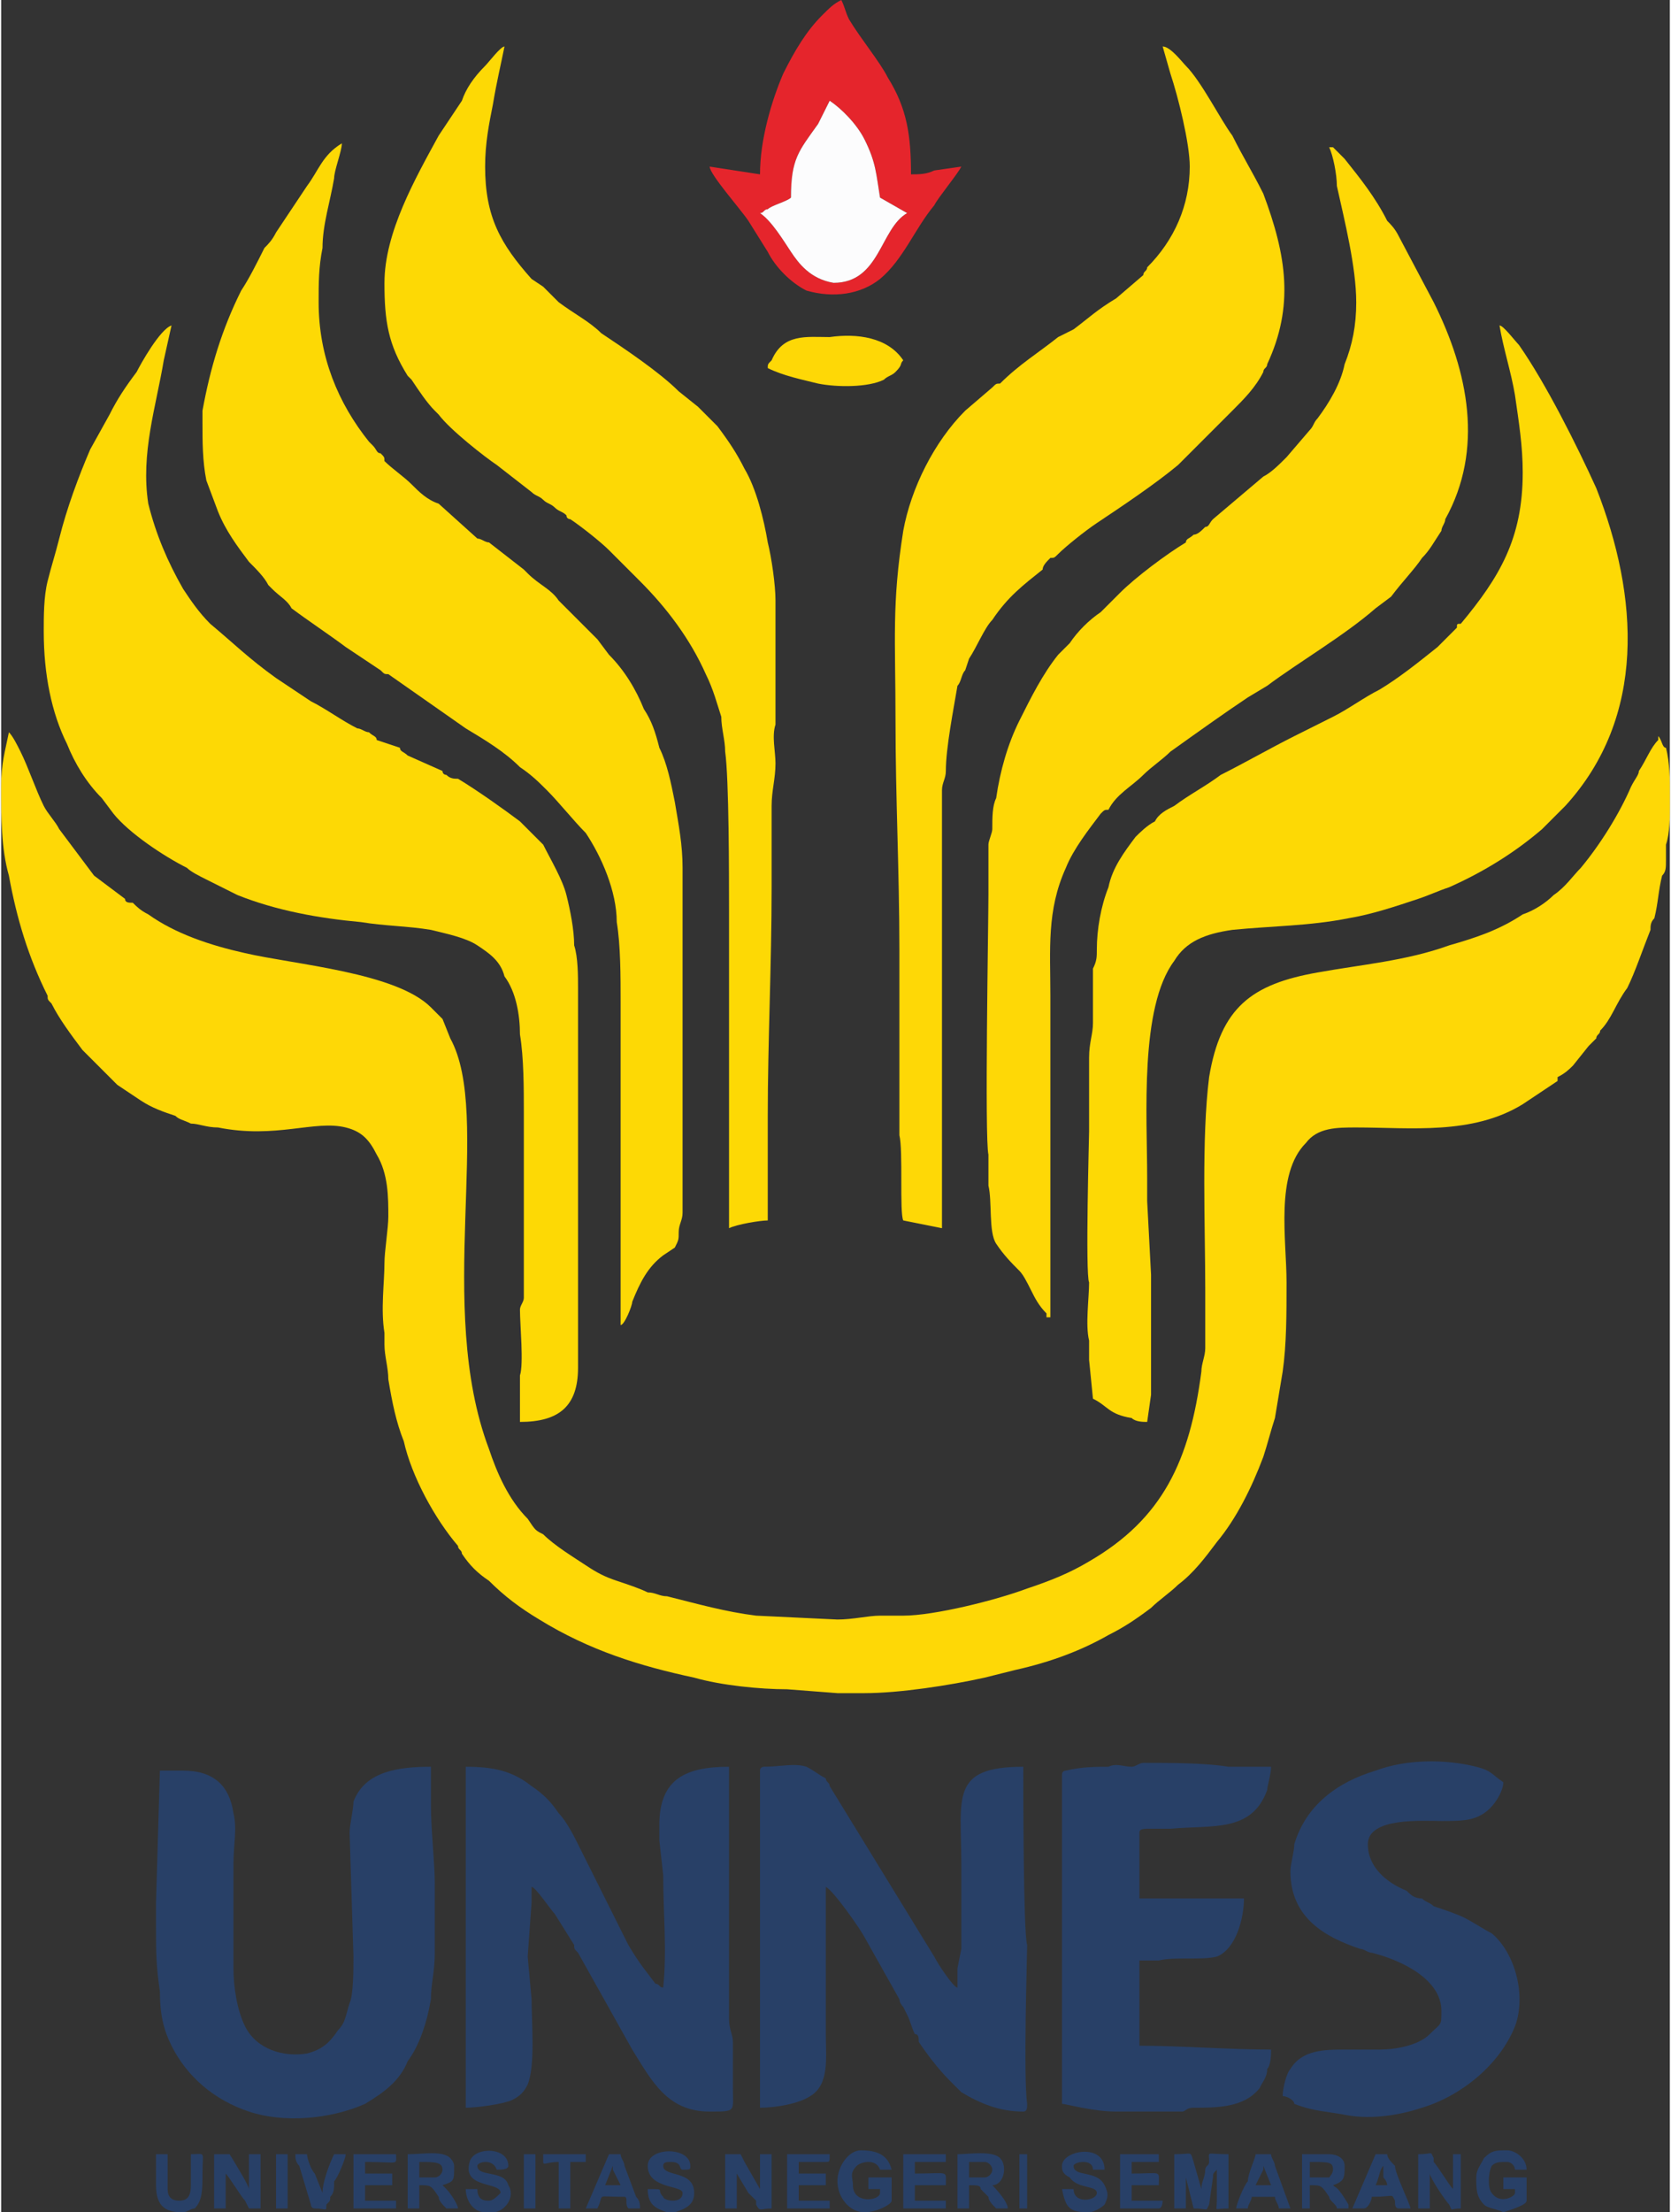 <?xml version="1.0" encoding="UTF-8"?>
<!DOCTYPE svg PUBLIC "-//W3C//DTD SVG 1.1//EN" "http://www.w3.org/Graphics/SVG/1.1/DTD/svg11.dtd">
<!-- Creator: CorelDRAW X8 -->
<svg xmlns="http://www.w3.org/2000/svg" xml:space="preserve" width="1805px" height="2388px" version="1.1" style="shape-rendering:geometricPrecision; text-rendering:geometricPrecision; image-rendering:optimizeQuality; fill-rule:evenodd; clip-rule:evenodd"
viewBox="0 0 431 571"
 xmlns:xlink="http://www.w3.org/1999/xlink">
 <rect x="0" y="0" width="431" height="571" fill="#333333" stroke="none"/>
 <defs>
  <style type="text/css">
   <![CDATA[
    .fil2 {fill:#284067}
    .fil5 {fill:#7787A0}
    .fil3 {fill:#E5252C}
    .fil4 {fill:#FCFCFD}
    .fil1 {fill:#FDD905}
    .fil0 {fill:#FED806}
   ]]>
  </style>
 </defs>
 <g id="Layer_x0020_1">
  <g id="_3010396381472">
   <path class="fil0" d="M0 203c0,8 0,16 2,23 2,11 5,21 10,31 0,1 0,1 1,2 2,4 5,8 8,12l9 9 6 4c3,2 6,3 9,4 1,1 2,1 4,2 2,0 4,1 7,1 15,3 25,-2 33,0 4,1 6,3 8,7 3,5 3,11 3,16 0,3 -1,9 -1,12 0,5 -1,12 0,18 0,1 0,1 0,3 0,3 1,6 1,9 1,6 2,11 4,16 2,9 8,20 14,27 0,1 1,1 1,2 2,3 4,5 7,7 4,4 8,7 13,10 13,8 26,12 40,15 7,2 17,3 24,3l13 1c2,0 2,0 4,0 1,0 2,0 3,0 9,0 22,-2 31,-4l8 -2c9,-2 17,-5 24,-9 4,-2 7,-4 11,-7 2,-2 5,-4 7,-6 4,-3 7,-7 10,-11 5,-6 9,-14 12,-22 1,-3 2,-7 3,-10l2 -12c1,-7 1,-15 1,-23 0,-11 -3,-28 5,-36 3,-4 8,-4 13,-4 14,0 30,2 43,-6 3,-2 6,-4 9,-6 0,0 0,0 0,-1 2,-1 3,-2 4,-3l4 -5c1,-1 1,-1 2,-2 0,-1 1,-1 1,-2 3,-3 4,-7 7,-11 2,-4 4,-10 6,-15 0,-1 0,-2 1,-3 1,-4 1,-7 2,-11 1,-1 1,-2 1,-4 0,-1 0,-2 0,-4 1,-3 1,-7 1,-10l0 -3c0,-4 0,-8 -1,-12 -1,0 -1,-2 -2,-3 0,0 0,0 0,1 -2,2 -3,5 -5,8 0,1 -1,2 -2,4 -3,7 -8,15 -13,21 -2,2 -4,5 -7,7 -2,2 -5,4 -8,5 -6,4 -12,6 -19,8 -11,4 -23,5 -34,7 -17,3 -25,9 -28,27 -2,16 -1,38 -1,55 0,4 0,8 0,13 0,1 0,1 0,2 0,2 -1,4 -1,6 -3,23 -10,38 -29,49 -5,3 -10,5 -16,7 -8,3 -24,7 -32,7 -2,0 -4,0 -6,0 -3,0 -7,1 -11,1l-21 -1c-8,-1 -15,-3 -23,-5 -2,0 -3,-1 -5,-1 -2,-1 -5,-2 -8,-3 -3,-1 -5,-2 -8,-4 -3,-2 -8,-5 -11,-8 -2,-1 -2,-1 -4,-4 -5,-5 -8,-12 -10,-18 -14,-37 1,-86 -10,-106l-2 -5c-1,-1 -2,-2 -3,-3 -9,-9 -35,-11 -48,-14 -9,-2 -18,-5 -25,-10 -2,-1 -3,-2 -4,-3 -1,0 -2,0 -2,-1l-8 -6c-3,-4 -6,-8 -9,-12 -1,-2 -3,-4 -4,-6 -2,-4 -4,-10 -6,-14 -1,-2 -2,-4 -3,-5 -1,5 -2,8 -2,14z"/>
   <path class="fil1" d="M393 122c0,17 -6,27 -16,39 -1,0 -1,0 -1,1l-5 5c-5,4 -10,8 -15,11 -4,2 -8,5 -12,7l-10 5c-6,3 -13,7 -19,10 -4,3 -8,5 -12,8 -2,1 -4,2 -5,4 -2,1 -4,3 -5,4 -3,4 -6,8 -7,13 -2,5 -3,11 -3,16 0,2 0,3 -1,5l0 14c0,3 -1,5 -1,9 0,2 0,3 0,4l0 7c0,3 0,5 0,8 0,1 -1,37 0,39 0,4 -1,11 0,15 0,2 0,4 0,5l1 10c4,2 4,4 10,5 1,1 3,1 4,1l1 -7c0,-2 0,-3 0,-4 0,-2 0,-19 0,-20 0,-2 0,-4 0,-7l-1 -19c0,-1 0,-2 0,-3 0,-2 0,-2 0,-3 0,-16 -2,-44 7,-56 3,-5 8,-7 15,-8 10,-1 20,-1 30,-3 6,-1 12,-3 18,-5 3,-1 5,-2 8,-3 9,-4 17,-9 24,-15l5 -5c0,0 0,0 0,0l1 -1c21,-23 19,-54 8,-82 -5,-11 -13,-27 -20,-37 -1,-1 -4,-5 -5,-5 1,6 3,12 4,18 1,7 2,13 2,20z"/>
   <path class="fil1" d="M11 163c0,11 2,21 6,29 2,5 5,10 9,14l3 4c4,5 13,11 19,14 1,1 3,2 5,3l8 4c10,4 21,6 32,7 6,1 12,1 18,2 4,1 9,2 12,4 3,2 6,4 7,8 3,4 4,10 4,15 1,6 1,14 1,20 0,1 0,2 0,3 0,13 0,25 0,37 0,1 0,2 0,4 0,1 0,2 0,4 0,1 -1,2 -1,3 0,4 1,14 0,17l0 12c10,0 15,-4 15,-14l0 -98c0,-3 0,-8 -1,-11 0,-4 -1,-9 -2,-13 -1,-4 -4,-9 -6,-13l-6 -6c-4,-3 -11,-8 -16,-11 -1,0 -2,0 -3,-1 0,0 -1,0 -1,-1l-9 -4c-1,-1 -2,-1 -2,-2l-6 -2c0,-1 -1,-1 -2,-2 -1,0 -2,-1 -3,-1 -4,-2 -8,-5 -12,-7 -3,-2 -6,-4 -9,-6 -7,-5 -11,-9 -17,-14 -3,-3 -5,-6 -7,-9 -4,-7 -7,-14 -9,-22 -2,-13 2,-25 4,-37l2 -9c-3,1 -8,10 -9,12 -3,4 -5,7 -7,11l-5 9c-3,7 -6,15 -8,23 -1,4 -2,7 -3,11 -1,4 -1,9 -1,13z"/>
   <path class="fil1" d="M52 109c0,5 0,10 1,15l3 8c2,5 5,9 8,13 0,0 0,0 0,0 2,2 4,4 5,6l1 1c2,2 4,3 5,5 4,3 10,7 14,10l9 6c1,1 1,1 2,1l20 14c5,3 10,6 14,10 3,2 5,4 7,6 3,3 7,8 10,11 4,6 8,15 8,23 1,6 1,14 1,21 0,14 0,27 0,41 0,14 0,28 0,42 1,0 3,-5 3,-6 2,-5 4,-9 8,-12l3 -2c1,-2 1,-2 1,-4 0,-2 1,-3 1,-5 0,-2 0,-3 0,-4 0,-4 0,-7 0,-10l0 -29c0,-2 0,-3 0,-5 0,-1 0,-2 0,-4l0 -14c0,-2 0,-3 0,-4 0,-3 0,-6 0,-9 0,-4 0,-6 0,-10 0,-6 -1,-11 -2,-17 -1,-5 -2,-10 -4,-14 -1,-4 -2,-7 -4,-10 -2,-5 -5,-10 -9,-14l-3 -4c0,0 0,0 -1,-1 -3,-3 -6,-6 -9,-9 -2,-3 -5,-4 -8,-7 0,0 0,0 -1,-1l-9 -7c-1,0 -2,-1 -3,-1l-10 -9c-3,-1 -5,-3 -7,-5 -2,-2 -5,-4 -7,-6 0,-1 0,-1 -1,-2 -1,0 -1,-1 -2,-2 0,0 -1,-1 -1,-1 -8,-10 -13,-22 -13,-36 0,-5 0,-9 1,-14 0,-6 2,-12 3,-18 0,-2 2,-7 2,-9 -5,3 -6,7 -9,11l-8 12c-1,2 -2,3 -3,4 -2,4 -4,8 -6,11 -5,10 -8,20 -10,31 0,1 0,2 0,3z"/>
   <path class="fil0" d="M350 78c0,6 -1,11 -3,16 -1,5 -4,10 -7,14 -1,1 -1,2 -2,3l-6 7c-2,2 -4,4 -6,5l-13 11c-1,1 -1,2 -2,2 -1,1 -2,2 -3,2 -1,1 -2,1 -2,2 -5,3 -13,9 -17,13 -1,1 -3,3 -5,5 -3,2 -6,5 -8,8l-3 3c-4,5 -7,11 -10,17 -3,6 -5,13 -6,20 -1,2 -1,5 -1,8 0,1 -1,3 -1,4l0 13c0,7 -1,63 0,67 0,3 0,6 0,8 1,4 0,12 2,15 2,3 4,5 6,7 1,1 2,3 3,5 1,2 2,4 4,6 0,1 0,1 0,1 1,0 0,0 1,0l0 -72c0,-4 0,-7 0,-11 0,-12 -1,-22 4,-33 2,-5 6,-10 9,-14 1,-1 1,-1 2,-1 2,-4 6,-6 9,-9 2,-2 5,-4 7,-6 7,-5 14,-10 20,-14l5 -3c8,-6 20,-13 28,-20l4 -3c3,-4 6,-7 8,-10 2,-2 3,-4 5,-7 0,-1 1,-2 1,-3 10,-18 6,-38 -3,-56l-9 -17c-1,-2 -2,-3 -3,-4 -3,-6 -7,-11 -11,-16 -1,-1 -1,-1 -2,-2 0,0 0,0 -1,-1 0,0 0,0 -1,0 1,2 2,7 2,10 2,9 5,21 5,30z"/>
   <path class="fil1" d="M99 73c0,10 1,16 6,24 1,1 1,1 1,1 2,3 4,6 6,8l1 1c3,4 12,11 15,13l9 7c1,1 2,1 3,2 1,1 2,1 3,2 1,1 2,1 3,2 0,1 1,1 1,1 3,2 8,6 10,8l8 8c7,7 13,15 17,24 2,4 3,8 4,11 0,3 1,6 1,9 1,7 1,32 1,41l0 61c0,7 0,14 0,21 2,-1 8,-2 10,-2 0,-2 0,-3 0,-5 0,-6 0,-11 0,-17l0 -5c0,-19 1,-39 1,-59 0,-3 0,-6 0,-10 0,-4 0,-7 0,-11 0,-4 1,-7 1,-11 0,-3 -1,-7 0,-10 0,-3 0,-15 0,-19 0,-3 0,-5 0,-8 0,-2 0,-3 0,-5 0,-4 -1,-11 -2,-15 -1,-6 -3,-14 -6,-19 -2,-4 -4,-7 -7,-11 -2,-2 -4,-4 -5,-5l-5 -4c-5,-5 -14,-11 -20,-15 -3,-3 -7,-5 -11,-8 -1,-1 -3,-3 -4,-4l-3 -2c-8,-9 -12,-16 -12,-29 0,-6 1,-11 2,-16 1,-6 2,-10 3,-15 -1,0 -4,4 -5,5 -3,3 -5,6 -6,9l-6 9c-6,11 -14,25 -14,38z"/>
   <path class="fil0" d="M307 43c0,10 -4,19 -11,26 0,1 -1,1 -1,2l-7 6c-5,3 -7,5 -11,8l-4 2c-5,4 -10,7 -15,12 -1,0 -1,0 -2,1l-7 6c-8,8 -14,20 -16,31 -3,19 -2,28 -2,49 0,20 1,39 1,59 0,2 0,3 0,5 0,4 0,7 0,11 0,4 0,7 0,11l0 19c0,1 0,1 0,2 1,4 0,20 1,22l10 2 0 -103c0,-4 0,-7 0,-10 0,-2 1,-3 1,-5 0,-6 2,-16 3,-22 1,-1 1,-3 2,-4l1 -3c2,-3 4,-8 6,-10 4,-6 8,-9 13,-13 0,-1 1,-2 2,-3 1,0 1,0 2,-1 2,-2 7,-6 10,-8 6,-4 15,-10 21,-15l5 -5 9 -9c3,-3 6,-6 8,-10 0,-1 1,-1 1,-2 7,-15 5,-28 -1,-44 -3,-6 -5,-9 -8,-15 -3,-4 -8,-14 -12,-18 -1,-1 -4,-5 -6,-5l2 7c2,6 5,18 5,24z"/>
   <path class="fil2" d="M120 544c3,0 10,-1 12,-2 2,-1 3,-2 4,-4 2,-5 1,-16 1,-22l-1 -11 1 -14c0,-1 0,-3 0,-4 1,0 5,6 6,7l5 8c0,1 0,1 1,2l14 25c5,8 9,16 20,16 7,0 6,0 6,-6 0,-4 0,-8 0,-12 0,-2 -1,-3 -1,-6l0 -65c-11,0 -18,3 -18,15 0,1 0,2 0,4l1 9c0,10 1,19 0,29 -1,0 -1,-1 -2,-1 -3,-4 -4,-5 -7,-10 -4,-8 -7,-14 -11,-22l-2 -4c-1,-2 -3,-6 -5,-8 -2,-3 -4,-5 -7,-7 -5,-4 -10,-5 -17,-5l0 88z"/>
   <path class="fil2" d="M196 457l0 87c4,0 10,-1 13,-3 5,-3 4,-10 4,-16 0,-5 0,-11 0,-17l0 -15c0,-2 0,-4 0,-6 2,1 9,11 10,13l9 16c0,0 0,1 1,2l1 2c1,2 1,3 2,5 1,0 1,1 1,2 2,3 5,7 8,10 1,1 2,2 3,3 5,3 10,5 16,5 1,0 1,-1 1,-2 -1,-7 0,-38 0,-41 -1,-3 -1,-41 -1,-46 -19,0 -16,8 -16,25 0,4 0,7 0,11 0,3 0,7 0,11l-1 5c0,2 0,4 0,5 -1,0 -5,-6 -6,-8l-27 -44c0,-1 -1,-1 -1,-2 -2,-1 -3,-2 -5,-3 -3,-1 -7,0 -11,0 0,0 -1,0 -1,1z"/>
   <path class="fil2" d="M60 508c0,-6 0,-16 0,-20 0,-1 0,-3 0,-4 0,-1 0,-2 0,-3 0,-5 1,-9 0,-13 -1,-7 -5,-11 -13,-11 -1,0 -1,0 -3,0l-3 0 -1 34c0,3 0,4 0,6 0,7 0,10 1,17 0,6 1,10 3,14 4,8 11,14 20,17 9,3 21,2 30,-2 5,-3 9,-6 11,-11 3,-4 5,-10 6,-16 0,-4 1,-7 1,-12 0,-1 0,-2 0,-2l0 -6c0,-3 0,-6 0,-10 0,-5 -1,-14 -1,-20 0,-3 0,-7 0,-10 -8,0 -17,1 -20,9 0,2 -1,6 -1,8l1 32c0,3 0,10 -1,12 -1,3 -1,5 -3,7 -2,3 -4,5 -8,6 -6,1 -13,-1 -16,-7 -2,-4 -3,-10 -3,-15z"/>
   <path class="fil2" d="M274 458l0 85c1,0 8,2 14,2l17 0c1,0 1,-1 3,-1 6,0 13,0 17,-5 1,-2 2,-3 2,-5 1,-1 1,-4 1,-5 -11,0 -23,-1 -34,-1l0 -22 5 0c4,-1 11,0 15,-1 5,-2 7,-10 7,-15l-27 0 0 -17c0,-1 1,-1 3,-1 1,0 1,0 2,0 2,0 2,0 3,0 11,-1 21,1 25,-10 0,-1 1,-4 1,-6l-7 0c-1,0 -3,0 -4,0 -6,-1 -15,-1 -22,-1 -1,0 -2,1 -3,1 -2,0 -4,-1 -6,0 -3,0 -7,0 -11,1 0,0 -1,0 -1,1z"/>
   <path class="fil2" d="M333 483c0,12 9,17 18,20 1,0 2,1 3,1 8,2 18,7 18,15 0,4 0,3 -3,6 -3,3 -9,4 -13,4l-7 0c-1,0 -1,0 -2,0 -5,0 -11,0 -14,5 -1,1 -2,5 -2,7 1,0 3,1 3,2 5,2 9,2 14,3 6,1 13,0 19,-2 10,-3 20,-11 24,-21 3,-8 0,-19 -6,-24 -2,-1 -5,-3 -7,-4 -2,-1 -5,-2 -8,-3 -1,-1 -2,-1 -3,-2 -2,0 -3,-1 -4,-2 -5,-2 -10,-6 -10,-12 0,-7 14,-6 19,-6 5,0 8,0 11,-2 3,-2 5,-6 5,-8 -3,-2 -3,-3 -7,-4 -8,-2 -18,-2 -26,1 -10,3 -18,9 -21,19 0,2 -1,5 -1,7z"/>
   <path class="fil3" d="M204 51c0,-10 2,-12 7,-19l3 -6c3,2 7,6 9,10 3,6 3,9 4,15l7 4c0,0 0,0 0,0 1,0 0,0 0,0 -7,4 -7,18 -19,18 -6,-1 -9,-5 -11,-8 -2,-3 -5,-8 -8,-10 1,0 1,-1 2,-1 1,-1 5,-2 6,-3zm-8 -6l-13 -2c0,2 8,11 10,14l5 8c2,4 6,8 10,10 7,2 14,1 19,-3 6,-5 9,-13 14,-19 1,-2 6,-8 7,-10l-7 1c-2,1 -4,1 -6,1 0,-10 -1,-17 -6,-25 -2,-4 -7,-10 -10,-15 -1,-2 -1,-3 -2,-5 -2,1 -3,2 -5,4 -4,4 -7,9 -10,15 -3,7 -6,17 -6,26z"/>
   <path class="fil4" d="M204 51c-1,1 -5,2 -6,3 -1,0 -1,1 -2,1 3,2 6,7 8,10 2,3 5,7 11,8 12,0 12,-14 19,-18 0,0 1,0 0,0 0,0 0,0 0,0l-7 -4c-1,-6 -1,-9 -4,-15 -2,-4 -6,-8 -9,-10l-3 6c-5,7 -7,9 -7,19z"/>
   <path class="fil0" d="M198 95c4,2 9,3 13,4 5,1 13,1 17,-1 1,-1 2,-1 3,-2 2,-2 1,-2 2,-3 -4,-6 -12,-7 -19,-6 -6,0 -12,-1 -15,6 -1,1 -1,1 -1,2z"/>
   <path class="fil2" d="M303 570l3 0 0 -10c0,0 0,0 0,0l0 1c0,1 0,1 0,1l2 8c4,0 3,1 4,-1l1 -7c0,-1 0,-1 1,-2l0 8c0,3 -1,2 3,2l0 -14c-6,0 -5,-1 -5,2 0,1 -1,1 -1,2 0,2 -1,3 -1,5l-2 -7c-1,-3 0,-2 -5,-2l0 14z"/>
   <path class="fil2" d="M254 562l-4 0 0 -4 4 0c1,0 2,1 2,2 0,1 -1,2 -2,2zm-7 8l3 0 0 -6c2,0 3,0 3,1 1,1 1,1 2,2 0,1 1,2 2,3l3 0c0,-2 -4,-6 -4,-6 3,0 4,-5 2,-7 -2,-2 -8,-1 -11,-1l0 14z"/>
   <path class="fil2" d="M112 562l-4 0 0 -4c4,0 6,0 6,2 0,1 -1,2 -2,2zm-7 8l3 0 0 -6c3,0 3,0 5,3 0,1 1,2 2,3l3 0c0,-1 -2,-4 -3,-5 0,0 -1,-1 -1,-1 3,-1 3,-1 3,-5 0,-1 -1,-2 -1,-2 -2,-2 -7,-1 -11,-1l0 14z"/>
   <path class="fil2" d="M55 570l3 0 0 -9c1,1 4,6 5,7 0,0 1,2 1,2l3 0 0 -14 -3 0 0 9c0,-1 -5,-9 -5,-9l-4 0 0 14z"/>
   <path class="fil2" d="M343 562l-5 0 0 -4c5,0 6,0 6,2 0,1 -1,2 -1,2zm-7 8l2 0 0 -6c3,0 3,0 5,3 0,1 2,2 2,3l3 0c0,-1 0,-1 0,-1 -3,-5 -3,-4 -4,-5 3,-1 3,-2 3,-5 0,-2 -2,-3 -4,-3l-7 0 0 14z"/>
   <path class="fil2" d="M216 563c0,4 3,8 7,8 3,0 7,-2 7,-3l0 -6 -6 0 0 3 3 0 0 1c0,2 -7,3 -7,-2 0,-2 -1,-3 1,-5 1,-1 5,-2 6,1l3 0c-1,-4 -4,-5 -8,-5 -3,0 -6,4 -6,8z"/>
   <path class="fil2" d="M381 562c0,3 0,5 2,7 1,1 3,1 5,2l0 0c3,-1 6,-2 6,-3l0 -6 -6 0 0 3 3 0 0 1c0,1 -4,3 -6,0 -1,-1 -1,-5 0,-7 1,-1 2,-1 4,-1 1,0 2,1 2,2 1,0 2,0 3,0 0,-3 -3,-5 -5,-5 -3,0 -4,0 -6,2 -1,2 -2,3 -2,5z"/>
   <path class="fil2" d="M187 570l3 0 0 -9 3 5c1,1 1,1 2,2 0,1 0,1 0,1 1,2 1,1 4,1l0 -14 -3 0 0 9 -4 -7c0,0 -1,-2 -1,-2l-4 0 0 14z"/>
   <path class="fil2" d="M366 570l3 0 0 -9c0,1 4,7 5,8 1,2 0,1 3,1l0 -14 -2 0 0 9c-1,-1 -4,-6 -5,-7 0,-1 0,-1 0,-1 -1,-2 0,-1 -4,-1l0 14z"/>
   <path class="fil2" d="M289 570c0,0 0,0 0,0l10 0c1,0 1,-2 1,-2l-8 0 0 -4 7 0c0,-4 1,-3 -7,-3l0 -3 7 0 0 -2 -10 0 0 14z"/>
   <path class="fil2" d="M203 570l11 0 0 -2 -8 0 0 -4 7 0 0 -3 -7 0 0 -3 7 0c1,0 1,0 1,-2l-11 0 0 14z"/>
   <path class="fil2" d="M126 568c-1,0 -3,0 -3,-3 -2,0 -2,0 -3,0 0,3 2,6 5,6l2 0c3,0 6,-4 4,-7 -1,-4 -8,-2 -8,-5 0,-1 4,-2 5,1 1,0 3,0 3,-1 0,-5 -9,-5 -10,-1 -2,7 8,5 8,8 -1,1 -2,2 -3,2z"/>
   <path class="fil2" d="M167 559c0,6 9,5 9,7 0,3 -5,2 -5,1 -2,-2 1,-2 -4,-2 0,4 2,5 5,6l2 0c3,-1 5,-2 5,-5 0,-6 -8,-4 -8,-7 0,-1 1,-1 2,-1 3,0 2,2 3,2 2,0 2,0 2,-1 0,-5 -11,-5 -11,0z"/>
   <path class="fil2" d="M274 559c0,1 0,2 2,3 2,3 7,2 7,4 0,2 -6,3 -6,-1 -2,0 -2,0 -3,0 1,5 2,6 7,6 1,0 3,-1 4,-2 1,-2 1,-3 0,-5 -2,-4 -8,-2 -8,-5 0,-1 5,-2 5,1 2,0 2,0 3,0 0,-7 -11,-5 -11,-1z"/>
   <path class="fil2" d="M233 570l11 0 0 -2 -8 0 0 -4 8 0c0,-4 1,-3 -8,-3l0 -3 8 0 0 -2 -11 0 0 14z"/>
   <path class="fil2" d="M91 570l11 0 0 -2 -8 0 0 -4 7 0 0 -3 -7 0 0 -3c9,0 8,1 8,-2l-11 0 0 14z"/>
   <path class="fil2" d="M326 559l2 5 -4 0 2 -4c0,0 0,-1 0,-1zm-7 11l3 0c0,-1 1,-2 1,-3l6 0c0,1 1,2 1,3l3 0 -4 -11c0,-1 -1,-2 -1,-3l-4 0c0,1 -2,5 -2,7 -1,1 -3,6 -3,7z"/>
   <path class="fil2" d="M40 564c0,6 3,7 7,7 1,0 2,-1 3,-1 2,-2 2,-5 2,-9 0,-6 1,-5 -3,-5l0 8c0,3 -1,4 -3,4 -2,0 -3,-1 -3,-3l0 -9 -3 0 0 8z"/>
   <path class="fil2" d="M158 559c0,1 0,0 0,1l2 4 -4 0 2 -5zm-7 11l3 0c2,-4 -1,-3 7,-3 1,0 0,2 1,3l3 0c0,-1 0,-2 -1,-3l-3 -8c0,-1 -1,-2 -1,-3l-3 0 -6 14z"/>
   <path class="fil2" d="M357 559c0,1 0,2 0,3 1,1 1,2 1,2l-3 0c1,-2 1,-4 2,-5zm-8 11l3 0c1,0 2,-2 2,-3 6,0 5,-1 6,1 0,1 0,2 1,2l3 0c0,-1 -4,-9 -4,-11 -1,-1 -2,-2 -2,-3l-3 0 -6 14z"/>
   <path class="fil2" d="M81 570c3,0 3,1 3,-1 1,-1 1,-1 1,-2 1,-1 1,-2 1,-4 1,-1 3,-6 3,-7l-3 0c-1,2 -3,7 -3,10l-2 -5c-1,-1 -2,-4 -2,-5l-3 0c0,1 0,2 1,3l3 10c0,0 0,1 1,1z"/>
   <path class="fil2" d="M140 558c0,1 1,0 4,0l0 12 3 0 0 -12 4 0 0 -2 -11 0 0 2z"/>
   <polygon class="fil2" points="71,570 74,570 74,556 71,556 "/>
   <polygon class="fil2" points="135,570 138,570 138,556 135,556 "/>
   <polygon class="fil2" points="263,570 265,570 265,556 263,556 "/>
   <path class="fil5" d="M91 570c1,0 2,0 3,0l8 0 0 -2 -8 0 8 0 0 2 -11 0z"/>
  </g>
 </g>
</svg>
